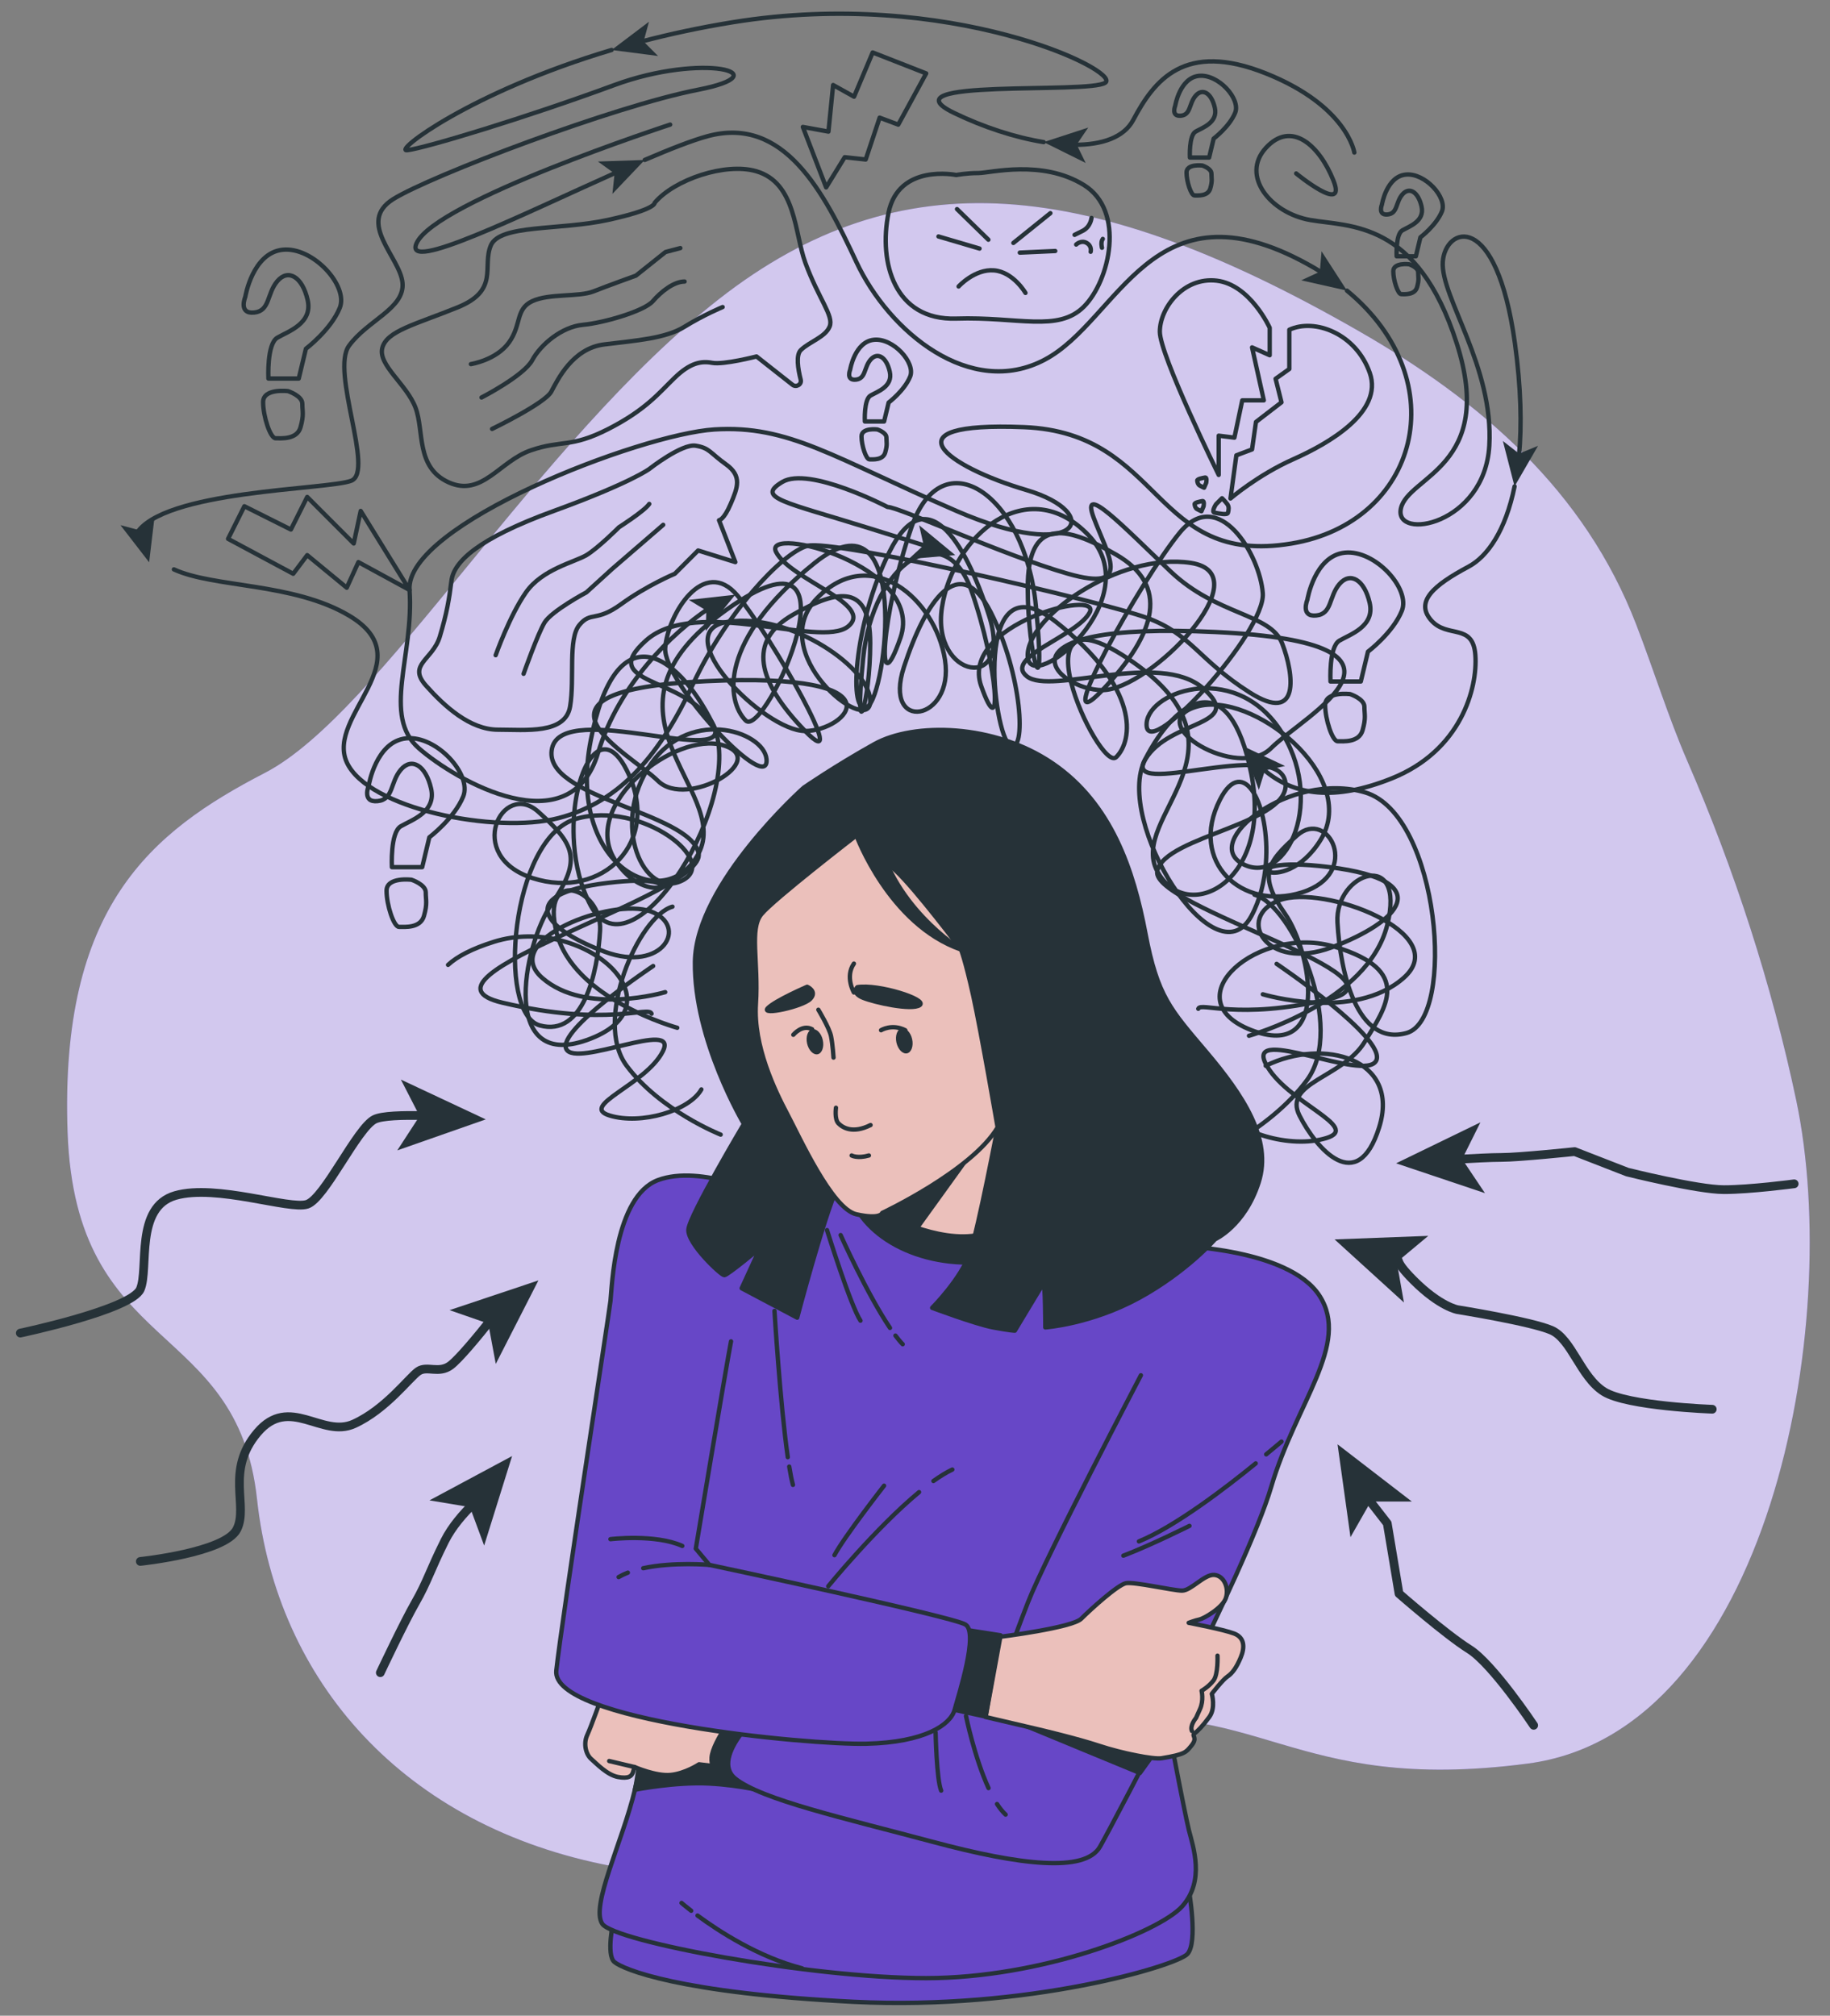 <svg width="69" height="76" viewBox="0 0 69 76" fill="none" xmlns="http://www.w3.org/2000/svg">
<rect x="0" y="0" width="69" height="76" fill="#808080" stroke="none"/>
<path d="M61.694 23.55C59.751 18.509 55.867 15.141 51.211 12.471C41.09 6.667 33.948 5.924 27.103 11.281C20.258 16.637 14.305 26.906 9.99 29.139C5.674 31.371 2.251 34.199 2.548 42.682C2.846 51.164 8.948 49.676 9.691 56.521C10.436 63.366 15.197 68.873 23.085 70.361C30.972 71.849 33.502 66.194 40.495 65.004C47.49 63.813 48.531 67.682 57.608 66.492C66.686 65.301 69.514 49.974 67.727 41.49C66.811 37.141 65.389 32.764 63.621 28.696C62.901 27.035 62.355 25.263 61.694 23.55Z" fill="#6747C7"/>
<path opacity="0.7" d="M61.694 23.55C59.751 18.509 55.867 15.141 51.211 12.471C41.09 6.667 33.948 5.924 27.103 11.281C20.258 16.637 14.305 26.906 9.99 29.139C5.674 31.371 2.251 34.199 2.548 42.682C2.846 51.164 8.948 49.676 9.691 56.521C10.436 63.366 15.197 68.873 23.085 70.361C30.972 71.849 33.502 66.194 40.495 65.004C47.49 63.813 48.531 67.682 57.608 66.492C66.686 65.301 69.514 49.974 67.727 41.49C66.811 37.141 65.389 32.764 63.621 28.696C62.901 27.035 62.355 25.263 61.694 23.55Z" fill="white"/>
<path d="M25.082 37.407C25.082 37.407 22.081 38.302 20.444 36.87C18.806 35.438 23.081 33.826 24.536 34.364C25.991 34.901 24.991 36.691 22.808 35.886C20.626 35.081 19.261 33.737 22.898 33.29C26.535 32.843 24.444 34.454 23.171 32.396C21.899 30.337 25.445 27.562 27.264 28.099C29.082 28.637 25.899 30.516 24.809 29.443C23.717 28.369 19.079 26.041 26.628 25.682C34.176 25.324 31.902 27.562 30.357 27.562C28.811 27.562 25.082 23.801 27.446 23.445C29.811 23.086 32.904 25.235 32.811 26.488C32.719 27.741 28.809 24.609 30.81 22.55C32.811 20.492 35.266 22.55 35.63 24.877C35.993 27.203 33.265 27.652 34.084 25.145C34.903 22.639 36.175 20.758 37.358 23.086C38.54 25.413 38.722 28.456 38.084 28.099C37.448 27.741 36.629 20.939 39.812 23.445C42.996 25.95 42.723 27.92 42.086 28.547C41.45 29.173 37.994 21.654 42.723 24.965C47.452 28.277 42.54 30.784 43.632 32.843C44.724 34.901 47.997 33.29 47.179 29.173C46.36 25.056 44.359 26.309 43.176 28.635C41.994 30.962 45.814 37.049 47.179 34.543C47.509 33.936 47.678 33.231 47.731 32.54C47.894 30.382 46.892 28.392 45.996 30.156C44.814 32.483 46.815 34.364 49.089 33.647C51.363 32.93 50.082 30.457 48.907 31.498C47.731 32.539 47.452 33.021 48.451 34.453C49.451 35.885 50.179 40.002 47.179 38.839C44.178 37.675 47.452 34.811 50.362 35.707C53.272 36.602 52.272 37.945 51.453 39.288C50.635 40.632 48.361 40.811 48.999 42.064C49.635 43.317 51.181 45.107 51.999 42.511C52.818 39.915 49.908 39.109 47.724 40.184" stroke="#263238" stroke-width="0.164" stroke-miterlimit="10" stroke-linecap="round" stroke-linejoin="round"/>
<path d="M25.536 38.751C25.536 38.751 21.626 37.677 20.988 35.169C20.352 32.664 22.716 33.469 22.626 35.081C22.535 36.692 21.989 39.109 20.352 38.662C18.714 38.215 19.26 31.59 21.716 30.875C24.171 30.158 27.174 32.486 25.718 33.201C24.263 33.918 22.991 31.052 24.536 28.815C26.082 26.577 28.992 27.651 28.902 28.726C28.811 29.799 24.992 25.682 25.082 24.43C25.172 23.177 26.537 20.939 27.81 22.46C29.082 23.982 32.175 29.441 30.357 27.562C28.538 25.682 28.175 24.16 29.901 23.175C31.629 22.19 32.812 22.011 32.812 24.249C32.812 26.486 32.183 28.451 32.544 24.829C32.904 21.205 35.631 19.416 36.631 22.28C37.631 25.145 37.813 28.188 36.994 25.862C36.176 23.535 41.542 22.192 41.087 23.086C40.631 23.981 37.813 24.786 38.722 25.503C39.632 26.22 43.724 24.518 45.362 25.95C46.999 27.383 44.089 27.114 43.18 28.635C42.271 30.156 48.091 27.83 48.455 29.441C48.818 31.052 43.907 31.5 43.635 32.843C43.362 34.186 53.548 36.871 50.092 37.677C46.636 38.483 45.273 37.766 45.181 38.035" stroke="#263238" stroke-width="0.164" stroke-miterlimit="10" stroke-linecap="round" stroke-linejoin="round"/>
<path d="M24.627 36.422C24.627 36.422 20.989 38.839 21.353 39.555C21.716 40.272 25.628 38.391 24.99 39.643C24.354 40.896 21.807 41.702 22.989 42.06C24.171 42.419 25.99 41.881 26.445 41.075" stroke="#263238" stroke-width="0.164" stroke-miterlimit="10" stroke-linecap="round" stroke-linejoin="round"/>
<path d="M27.173 42.779C27.173 42.779 24.899 41.884 23.627 40.183C22.354 38.483 24.082 34.543 25.355 34.185" stroke="#263238" stroke-width="0.164" stroke-miterlimit="10" stroke-linecap="round" stroke-linejoin="round"/>
<path d="M47.614 37.488C47.614 37.488 51.056 38.531 52.932 36.864C54.808 35.195 49.908 33.319 48.239 33.943C46.57 34.568 47.718 36.655 50.22 35.716C52.723 34.777 54.287 33.213 50.117 32.692C45.946 32.171 48.344 34.047 49.804 31.65C51.264 29.251 47.198 26.02 45.112 26.645C43.027 27.27 46.675 29.46 47.927 28.208C49.178 26.957 54.495 24.246 45.842 23.83C37.187 23.412 39.794 26.02 41.567 26.02C43.339 26.02 47.614 21.641 44.903 21.224C42.192 20.806 38.647 23.309 38.75 24.769C38.854 26.229 43.338 22.578 41.044 20.181C38.75 17.782 35.935 20.181 35.518 22.893C35.1 25.604 38.229 26.125 37.29 23.205C36.352 20.285 34.891 18.096 33.537 20.806C32.182 23.516 31.973 27.062 32.703 26.645C33.433 26.227 34.372 18.304 30.722 21.222C27.072 24.142 27.386 26.436 28.116 27.166C28.846 27.896 32.808 19.137 27.386 22.994C21.963 26.852 27.594 29.772 26.343 32.171C25.092 34.57 21.338 32.692 22.277 27.896C23.216 23.1 25.509 24.56 26.864 27.271C28.219 29.983 23.841 37.072 22.277 34.152C21.899 33.445 21.703 32.623 21.644 31.821C21.458 29.307 22.606 26.988 23.633 29.044C24.988 31.755 22.695 33.945 20.088 33.11C17.482 32.276 18.949 29.394 20.297 30.607C21.646 31.821 21.966 32.38 20.819 34.049C19.671 35.718 18.837 40.514 22.279 39.157C25.72 37.802 21.966 34.465 18.628 35.507C17.795 35.769 17.241 36.061 16.894 36.379" stroke="#263238" stroke-width="0.164" stroke-miterlimit="10" stroke-linecap="round" stroke-linejoin="round"/>
<path d="M47.092 39.052C47.092 39.052 51.575 37.801 52.305 34.88C53.035 31.96 50.324 32.899 50.429 34.777C50.533 36.653 51.159 39.469 53.035 38.948C54.911 38.427 54.287 30.711 51.472 29.877C48.657 29.044 45.215 31.753 46.884 32.588C48.553 33.422 50.012 30.086 48.239 27.48C46.467 24.874 43.131 26.125 43.234 27.376C43.338 28.628 47.718 23.831 47.613 22.371C47.509 20.911 45.944 18.305 44.485 20.078C43.025 21.85 39.48 28.21 41.565 26.021C43.65 23.831 44.068 22.059 42.087 20.913C40.105 19.765 38.75 19.558 38.75 22.164C38.75 24.77 39.471 27.061 39.058 22.84C38.645 18.619 35.518 16.534 34.37 19.87C33.222 23.206 33.015 26.751 33.953 24.042C34.891 21.33 28.739 19.767 29.26 20.809C29.781 21.852 33.014 22.791 31.971 23.624C30.929 24.458 26.236 22.477 24.36 24.145C22.484 25.814 25.82 25.5 26.863 27.273C27.905 29.045 21.233 26.334 20.815 28.212C20.398 30.087 26.029 30.61 26.341 32.174C26.654 33.738 14.977 36.867 18.938 37.804C22.9 38.743 24.464 37.907 24.567 38.221" stroke="#263238" stroke-width="0.164" stroke-miterlimit="10" stroke-linecap="round" stroke-linejoin="round"/>
<path d="M48.135 36.341C48.135 36.341 52.307 39.156 51.889 39.991C51.471 40.824 46.988 38.636 47.718 40.094C48.448 41.554 51.368 42.493 50.011 42.909C48.657 43.327 46.57 42.7 46.049 41.762" stroke="#263238" stroke-width="0.164" stroke-miterlimit="10" stroke-linecap="round" stroke-linejoin="round"/>
<path d="M45.215 43.744C45.215 43.744 47.821 42.702 49.282 40.721C50.742 38.739 48.76 34.152 47.3 33.734" stroke="#263238" stroke-width="0.164" stroke-miterlimit="10" stroke-linecap="round" stroke-linejoin="round"/>
<path d="M36.057 6.599C36.057 6.599 33.877 6.149 33.5 8.028C33.124 9.907 33.726 12.088 36.057 12.012C38.387 11.936 39.891 12.538 40.868 11.562C41.845 10.585 42.447 7.952 40.868 6.976C39.29 5.999 37.335 6.525 36.884 6.525C36.432 6.525 36.057 6.599 36.057 6.599Z" stroke="#263238" stroke-width="0.164" stroke-miterlimit="10" stroke-linecap="round" stroke-linejoin="round"/>
<path d="M35.385 8.916L36.934 9.372" stroke="#263238" stroke-width="0.164" stroke-miterlimit="10" stroke-linecap="round" stroke-linejoin="round"/>
<path d="M36.084 7.884L37.267 9.038" stroke="#263238" stroke-width="0.164" stroke-miterlimit="10" stroke-linecap="round" stroke-linejoin="round"/>
<path d="M38.451 9.525L39.788 9.464" stroke="#263238" stroke-width="0.164" stroke-miterlimit="10" stroke-linecap="round" stroke-linejoin="round"/>
<path d="M38.209 9.16L39.605 8.037" stroke="#263238" stroke-width="0.164" stroke-miterlimit="10" stroke-linecap="round" stroke-linejoin="round"/>
<path d="M36.144 10.801C36.144 10.801 36.751 10.133 37.481 10.194C38.209 10.255 38.665 11.044 38.665 11.044" stroke="#263238" stroke-width="0.164" stroke-miterlimit="10" stroke-linecap="round" stroke-linejoin="round"/>
<path d="M41.155 8.217C41.155 8.217 41.125 8.551 40.821 8.704C40.517 8.855 40.517 8.855 40.517 8.855" stroke="#263238" stroke-width="0.164" stroke-miterlimit="10" stroke-linecap="round" stroke-linejoin="round"/>
<path d="M40.577 9.22C40.577 9.22 40.76 9.038 40.972 9.159C41.184 9.281 41.123 9.493 41.123 9.493" stroke="#263238" stroke-width="0.164" stroke-miterlimit="10" stroke-linecap="round" stroke-linejoin="round"/>
<path d="M41.55 9.342C41.55 9.342 41.49 9.13 41.58 9.008" stroke="#263238" stroke-width="0.164" stroke-miterlimit="10" stroke-linecap="round" stroke-linejoin="round"/>
<path d="M47.874 12.358C47.874 12.358 47.135 10.73 45.877 10.582C44.619 10.434 43.731 11.618 43.731 12.506C43.731 13.394 45.951 17.907 45.951 17.907V16.427L46.543 16.501L46.839 15.095H47.652L47.209 13.098L47.874 13.394V12.358Z" stroke="#263238" stroke-width="0.164" stroke-miterlimit="10" stroke-linecap="round" stroke-linejoin="round"/>
<path d="M48.614 12.432V13.912L48.096 14.281L48.318 15.169L47.356 15.909L47.208 16.945L46.617 17.167L46.395 18.795C46.395 18.795 47.43 17.907 48.762 17.315C50.094 16.723 52.166 15.539 51.648 14.06C51.13 12.58 49.576 11.988 48.614 12.432Z" stroke="#263238" stroke-width="0.164" stroke-miterlimit="10" stroke-linecap="round" stroke-linejoin="round"/>
<path d="M45.852 19.009C45.852 19.009 45.653 19.308 45.803 19.332C45.952 19.357 46.276 19.433 46.301 19.332C46.326 19.232 46.35 19.109 46.276 19.009C46.202 18.908 46.077 18.785 46.077 18.785L45.852 19.009Z" stroke="#263238" stroke-width="0.164" stroke-miterlimit="10" stroke-linecap="round" stroke-linejoin="round"/>
<path d="M45.479 18.205C45.479 18.205 45.525 17.984 45.431 18.006C45.339 18.025 45.134 18.058 45.142 18.122C45.15 18.186 45.165 18.264 45.232 18.305C45.3 18.346 45.4 18.389 45.4 18.389L45.479 18.205Z" stroke="#263238" stroke-width="0.164" stroke-miterlimit="10" stroke-linecap="round" stroke-linejoin="round"/>
<path d="M45.38 19.092C45.38 19.092 45.426 18.872 45.332 18.893C45.24 18.913 45.035 18.946 45.043 19.01C45.051 19.074 45.066 19.151 45.133 19.193C45.201 19.234 45.301 19.276 45.301 19.276L45.38 19.092Z" stroke="#263238" stroke-width="0.164" stroke-miterlimit="10" stroke-linecap="round" stroke-linejoin="round"/>
<path d="M24.48 17.683C24.48 17.683 23.778 18.209 20.883 19.264C17.987 20.316 17.109 21.194 17.022 21.896C16.935 22.598 16.846 23.124 16.583 24.002C16.32 24.88 15.355 25.054 16.057 25.845C16.759 26.634 17.724 27.512 18.776 27.512C19.829 27.512 21.322 27.688 21.496 26.634C21.672 25.582 21.409 24.089 21.846 23.563C22.285 23.037 22.461 23.476 23.426 22.774C24.391 22.072 25.444 21.633 25.444 21.633L26.322 20.755L27.726 21.194L27.111 19.614C27.111 19.614 27.287 19.614 27.55 18.999C27.813 18.384 27.989 17.947 27.374 17.508C26.759 17.068 26.759 16.892 26.233 16.805C25.708 16.718 24.48 17.683 24.48 17.683Z" stroke="#263238" stroke-width="0.164" stroke-miterlimit="10" stroke-linecap="round" stroke-linejoin="round"/>
<path d="M24.48 19C24.304 19.263 23.339 19.878 23.339 19.878C23.339 19.878 22.55 20.668 22.111 20.931C21.672 21.194 20.444 21.457 19.83 22.335C19.215 23.213 18.689 24.704 18.689 24.704" stroke="#263238" stroke-width="0.164" stroke-miterlimit="10" stroke-linecap="round" stroke-linejoin="round"/>
<path d="M19.742 25.405C19.742 25.405 20.268 23.913 20.531 23.474C20.794 23.035 22.111 22.333 22.111 22.333L23.076 21.455L25.006 19.788" stroke="#263238" stroke-width="0.164" stroke-miterlimit="10" stroke-linecap="round" stroke-linejoin="round"/>
<path d="M24.683 7.647C24.683 7.647 24.766 7.889 22.93 8.291C21.093 8.694 18.839 8.453 18.505 9.257C18.172 10.061 18.839 10.947 17.252 11.59C15.666 12.234 14.581 12.474 14.414 13.119C14.247 13.764 15.334 14.487 15.667 15.371C16.001 16.256 15.667 17.624 16.92 18.188C18.173 18.752 18.841 17.384 20.01 16.981C21.179 16.578 21.512 16.901 22.931 16.177C24.35 15.454 24.852 14.809 25.436 14.245C26.019 13.681 26.437 13.601 26.855 13.681C27.272 13.762 28.525 13.44 28.525 13.44L29.88 14.507C30.023 14.62 30.235 14.493 30.191 14.319C30.085 13.903 30.005 13.38 30.196 13.198C30.529 12.876 31.115 12.714 31.281 12.313C31.448 11.91 30.863 11.268 30.362 9.898C29.954 8.785 30.018 6.892 28.51 6.455C27.348 6.118 25.421 6.772 24.683 7.647Z" stroke="#263238" stroke-width="0.164" stroke-miterlimit="10" stroke-linecap="round" stroke-linejoin="round"/>
<path d="M17.755 13.728C17.755 13.728 18.712 13.58 19.191 12.912C19.669 12.245 19.431 11.653 20.069 11.355C20.707 11.057 21.823 11.207 22.382 10.985C22.941 10.763 23.977 10.392 23.977 10.392L25.093 9.502L25.652 9.354" stroke="#263238" stroke-width="0.164" stroke-miterlimit="10" stroke-linecap="round" stroke-linejoin="round"/>
<path d="M18.155 14.987C18.155 14.987 19.75 14.171 20.069 13.579C20.388 12.986 21.185 12.32 21.983 12.246C22.78 12.172 24.296 11.726 24.615 11.356C24.934 10.986 25.412 10.615 25.812 10.615" stroke="#263238" stroke-width="0.164" stroke-miterlimit="10" stroke-linecap="round" stroke-linejoin="round"/>
<path d="M18.554 16.172C18.554 16.172 20.549 15.209 20.787 14.765C21.026 14.321 21.585 13.134 22.782 12.986C23.979 12.838 25.095 12.764 25.812 12.318C26.53 11.874 27.247 11.577 27.247 11.577" stroke="#263238" stroke-width="0.164" stroke-miterlimit="10" stroke-linecap="round" stroke-linejoin="round"/>
<path d="M9.214 19.087L10.968 19.965L11.583 18.737L13.337 20.492L13.6 19.264L15.444 22.246L13.513 21.194L13.074 22.159L11.583 20.931L11.055 21.633L8.599 20.316L9.214 19.087Z" stroke="#263238" stroke-width="0.164" stroke-miterlimit="10" stroke-linecap="round" stroke-linejoin="round"/>
<path d="M32.904 1.978L32.202 3.645L31.413 3.206L31.237 4.962L30.271 4.786L31.149 7.066L31.85 5.927L32.641 6.014L33.167 4.436L33.869 4.699L34.921 2.768L32.904 1.978Z" stroke="#263238" stroke-width="0.164" stroke-miterlimit="10" stroke-linecap="round" stroke-linejoin="round"/>
<path d="M49.293 22.616C49.293 22.616 49.563 20.957 50.705 20.838C51.848 20.72 53.193 22.201 52.856 23.03C52.521 23.859 51.578 24.571 51.578 24.571L51.309 25.695H50.166C50.166 25.695 50.099 24.391 50.502 24.155C50.904 23.918 51.846 23.622 51.644 22.732C51.442 21.845 50.904 21.549 50.502 22.022C50.099 22.496 50.232 23.147 49.627 23.206C49.023 23.267 49.293 22.616 49.293 22.616Z" stroke="#263238" stroke-width="0.164" stroke-miterlimit="10" stroke-linecap="round" stroke-linejoin="round"/>
<path d="M50.906 26.17C50.906 26.17 49.965 26.052 49.965 26.585C49.965 27.117 50.235 27.948 50.436 27.948C50.638 27.948 51.243 28.007 51.376 27.533C51.511 27.06 51.444 26.942 51.444 26.646C51.444 26.348 50.906 26.17 50.906 26.17Z" stroke="#263238" stroke-width="0.164" stroke-miterlimit="10" stroke-linecap="round" stroke-linejoin="round"/>
<path d="M9.248 11.194C9.248 11.194 9.518 9.534 10.66 9.416C11.803 9.298 13.148 10.779 12.811 11.608C12.476 12.437 11.534 13.149 11.534 13.149L11.264 14.273H10.121C10.121 14.273 10.054 12.969 10.457 12.732C10.859 12.496 11.802 12.2 11.599 11.31C11.397 10.422 10.859 10.126 10.457 10.6C10.054 11.073 10.187 11.725 9.582 11.784C8.978 11.845 9.248 11.194 9.248 11.194Z" stroke="#263238" stroke-width="0.164" stroke-miterlimit="10" stroke-linecap="round" stroke-linejoin="round"/>
<path d="M10.861 14.747C10.861 14.747 9.92 14.628 9.92 15.161C9.92 15.694 10.19 16.524 10.391 16.524C10.593 16.524 11.198 16.583 11.331 16.11C11.466 15.636 11.399 15.518 11.399 15.222C11.399 14.924 10.861 14.747 10.861 14.747Z" stroke="#263238" stroke-width="0.164" stroke-miterlimit="10" stroke-linecap="round" stroke-linejoin="round"/>
<path d="M13.903 29.615C13.903 29.615 14.172 27.956 15.315 27.838C16.458 27.719 17.803 29.201 17.466 30.029C17.13 30.858 16.188 31.57 16.188 31.57L15.919 32.695H14.776C14.776 32.695 14.709 31.391 15.111 31.154C15.514 30.917 16.456 30.621 16.254 29.732C16.052 28.844 15.514 28.548 15.111 29.022C14.709 29.495 14.842 30.146 14.237 30.205C13.633 30.266 13.903 29.615 13.903 29.615Z" stroke="#263238" stroke-width="0.164" stroke-miterlimit="10" stroke-linecap="round" stroke-linejoin="round"/>
<path d="M15.516 33.17C15.516 33.17 14.575 33.051 14.575 33.584C14.575 34.117 14.845 34.947 15.045 34.947C15.248 34.947 15.853 35.007 15.986 34.533C16.121 34.059 16.053 33.941 16.053 33.645C16.053 33.347 15.516 33.17 15.516 33.17Z" stroke="#263238" stroke-width="0.164" stroke-miterlimit="10" stroke-linecap="round" stroke-linejoin="round"/>
<path d="M44.311 3.987C44.311 3.987 44.482 2.934 45.207 2.86C45.932 2.785 46.785 3.725 46.572 4.25C46.358 4.776 45.761 5.226 45.761 5.226L45.59 5.94H44.865C44.865 5.94 44.822 5.113 45.079 4.963C45.335 4.814 45.932 4.625 45.804 4.062C45.676 3.498 45.335 3.311 45.079 3.612C44.822 3.913 44.908 4.325 44.525 4.363C44.142 4.399 44.311 3.987 44.311 3.987Z" stroke="#263238" stroke-width="0.164" stroke-miterlimit="10" stroke-linecap="round" stroke-linejoin="round"/>
<path d="M45.335 6.241C45.335 6.241 44.738 6.165 44.738 6.504C44.738 6.842 44.909 7.369 45.038 7.369C45.166 7.369 45.549 7.406 45.634 7.105C45.72 6.805 45.677 6.731 45.677 6.542C45.675 6.352 45.335 6.241 45.335 6.241Z" stroke="#263238" stroke-width="0.164" stroke-miterlimit="10" stroke-linecap="round" stroke-linejoin="round"/>
<path d="M32.055 13.938C32.055 13.938 32.226 12.885 32.952 12.811C33.677 12.736 34.53 13.676 34.316 14.201C34.102 14.727 33.506 15.178 33.506 15.178L33.335 15.891H32.609C32.609 15.891 32.567 15.064 32.823 14.914C33.08 14.765 33.677 14.576 33.548 14.013C33.42 13.449 33.08 13.262 32.823 13.563C32.567 13.864 32.652 14.276 32.269 14.314C31.884 14.352 32.055 13.938 32.055 13.938Z" stroke="#263238" stroke-width="0.164" stroke-miterlimit="10" stroke-linecap="round" stroke-linejoin="round"/>
<path d="M33.08 16.192C33.08 16.192 32.483 16.116 32.483 16.455C32.483 16.794 32.654 17.32 32.782 17.32C32.91 17.32 33.294 17.358 33.379 17.057C33.465 16.756 33.422 16.682 33.422 16.493C33.42 16.305 33.08 16.192 33.08 16.192Z" stroke="#263238" stroke-width="0.164" stroke-miterlimit="10" stroke-linecap="round" stroke-linejoin="round"/>
<path d="M52.106 7.709C52.106 7.709 52.277 6.657 53.002 6.583C53.727 6.507 54.581 7.448 54.367 7.972C54.153 8.498 53.556 8.949 53.556 8.949L53.385 9.663H52.66C52.66 9.663 52.617 8.835 52.874 8.686C53.13 8.536 53.727 8.347 53.599 7.785C53.471 7.221 53.13 7.033 52.874 7.334C52.617 7.635 52.703 8.048 52.32 8.086C51.937 8.124 52.106 7.709 52.106 7.709Z" stroke="#263238" stroke-width="0.164" stroke-miterlimit="10" stroke-linecap="round" stroke-linejoin="round"/>
<path d="M53.13 9.964C53.13 9.964 52.534 9.888 52.534 10.227C52.534 10.565 52.705 11.091 52.833 11.091C52.961 11.091 53.344 11.129 53.43 10.828C53.515 10.527 53.472 10.454 53.472 10.264C53.471 10.077 53.13 9.964 53.13 9.964Z" stroke="#263238" stroke-width="0.164" stroke-miterlimit="10" stroke-linecap="round" stroke-linejoin="round"/>
<path d="M50.788 10.959C54.923 14.369 53.464 19.698 48.698 20.492C43.433 21.37 43.88 16.317 38.607 16.105C33.336 15.893 35.712 17.596 38.694 18.474C41.677 19.352 40.712 21.283 36.062 19.264C31.412 17.246 29.745 16.018 26.937 16.192C24.128 16.368 15.268 19.79 15.442 22.246C15.618 24.703 14.39 26.985 15.792 28.213C17.196 29.441 21.496 31.898 22.548 28.389C23.331 25.78 25.373 23.851 26.695 22.96" stroke="#263238" stroke-width="0.164" stroke-linecap="round" stroke-linejoin="round"/>
<path d="M27.726 22.422L26.609 23.792L26.631 23.019L25.97 22.618L27.726 22.422Z" fill="#263238"/>
<path d="M24.309 6.03C25.255 5.624 26.085 5.297 26.674 5.136C29.569 4.347 31.06 7.242 32.288 9.875C33.517 12.507 36.588 15.051 39.395 13.559C42.203 12.068 43.431 6.716 49.309 9.962C49.495 10.064 49.673 10.169 49.844 10.277" stroke="#263238" stroke-width="0.164" stroke-linecap="round" stroke-linejoin="round"/>
<path d="M50.788 10.958L49.063 10.569L49.765 10.243L49.829 9.474L50.788 10.958Z" fill="#263238"/>
<path d="M25.269 4.698C25.269 4.698 16.407 7.594 15.705 9.174C15.197 10.317 19.648 8.107 23.245 6.499" stroke="#263238" stroke-width="0.164" stroke-linecap="round" stroke-linejoin="round"/>
<path d="M24.309 6.031L23.091 7.31L23.172 6.542L22.544 6.09L24.309 6.031Z" fill="#263238"/>
<path d="M6.557 21.468C8.058 22.164 11.057 21.961 13.162 23.211C15.97 24.878 12.284 26.984 13.074 28.739C13.864 30.493 18.689 31.458 21.059 30.845C23.428 30.23 24.919 28.389 26.148 25.756C27.376 23.124 29.482 20.843 30.447 20.58C31.412 20.317 41.59 22.686 43.257 23.3C44.925 23.915 45.188 24.88 47.118 26.108C49.048 27.336 48.785 25.406 48.346 24.265C47.907 23.124 45.89 23.213 44.135 21.545C42.381 19.878 40.714 18.124 41.24 19.528C41.766 20.932 42.731 22.336 40.275 21.634C37.818 20.932 33.902 19.115 33.464 19.115C33.464 19.115 30.505 17.568 29.495 18.173C28.486 18.778 29.562 18.913 32.792 19.922C33.76 20.225 34.438 20.437 34.913 20.585" stroke="#263238" stroke-width="0.164" stroke-linecap="round" stroke-linejoin="round"/>
<path d="M36.018 20.93L34.258 21.08L34.827 20.557L34.656 19.804L36.018 20.93Z" fill="#263238"/>
<path d="M23.06 1.884C17.732 3.474 14.797 5.735 15.355 5.664C16.057 5.577 19.83 4.436 23.163 3.207C26.498 1.979 29.48 2.768 26.322 3.383C23.163 3.998 16.231 6.629 14.827 7.507C13.423 8.385 15.09 9.7 15.177 10.666C15.264 11.631 13.862 12.07 13.16 13.035C12.458 14 14.125 17.773 13.247 18.124C12.384 18.469 6.085 18.474 5.129 20.146" stroke="#263238" stroke-width="0.164" stroke-linecap="round" stroke-linejoin="round"/>
<path d="M5.623 21.2L4.542 19.801L5.291 19.998L5.832 19.446L5.623 21.2Z" fill="#263238"/>
<path d="M39.352 5.358C38.274 5.184 37.08 4.794 35.973 4.258C33.254 2.943 41.062 3.556 41.677 3.117C42.292 2.678 35.799 -0.48 27.639 0.837C26.407 1.036 25.25 1.285 24.178 1.568" stroke="#263238" stroke-width="0.164" stroke-linecap="round" stroke-linejoin="round"/>
<path d="M23.06 1.884L24.47 0.819L24.266 1.565L24.812 2.111L23.06 1.884Z" fill="#263238"/>
<path d="M51.065 5.751C51.065 5.751 50.802 3.996 47.731 2.768C44.659 1.54 43.52 3.031 42.729 4.522C42.38 5.18 41.555 5.463 40.508 5.46" stroke="#263238" stroke-width="0.164" stroke-linecap="round" stroke-linejoin="round"/>
<path d="M39.352 5.358L41.032 4.81L40.596 5.45L40.935 6.144L39.352 5.358Z" fill="#263238"/>
<path d="M57.107 18.339C56.768 20 56.094 20.98 55.365 21.368C54.05 22.07 53.348 22.683 53.961 23.386C54.576 24.087 55.541 23.473 55.628 24.701C55.716 25.929 55.102 28.298 52.47 29.351C50.342 30.202 48.788 30.021 47.621 28.994" stroke="#263238" stroke-width="0.164" stroke-linecap="round" stroke-linejoin="round"/>
<path d="M46.855 28.125L48.452 28.882L47.695 29.046L47.465 29.783L46.855 28.125Z" fill="#263238"/>
<path d="M48.872 6.54C48.872 6.54 50.803 8.121 50.276 6.804C49.75 5.488 48.696 4.523 47.731 5.575C46.766 6.628 47.907 8.032 49.398 8.295C50.89 8.558 53.435 8.295 54.926 12.945C56.417 17.595 53.083 17.946 52.82 19.175C52.557 20.403 55.978 19.79 56.154 16.805C56.33 13.823 54.311 11.19 54.4 9.873C54.487 8.558 56.417 7.856 57.12 12.945C57.351 14.62 57.383 16.029 57.273 17.19" stroke="#263238" stroke-width="0.164" stroke-linecap="round" stroke-linejoin="round"/>
<path d="M57.106 18.339L56.666 16.627L57.276 17.104L57.991 16.81L57.106 18.339Z" fill="#263238"/>
<path d="M0.766 50.262C0.766 50.262 4.96 49.379 5.291 48.606C5.621 47.833 5.07 45.515 6.616 45.074C8.161 44.632 10.92 45.627 11.583 45.405C12.246 45.185 13.459 42.536 14.122 42.204C14.399 42.066 15.182 42.042 15.996 42.064" stroke="#263238" stroke-width="0.329" stroke-linecap="round" stroke-linejoin="round"/>
<path d="M18.315 42.205L14.979 43.374L15.822 42.079L15.115 40.704L18.315 42.205Z" fill="#263238"/>
<path d="M5.291 58.871C5.291 58.871 8.492 58.541 8.932 57.658C9.375 56.775 8.49 55.45 9.705 54.016C10.919 52.581 12.134 54.236 13.347 53.685C14.561 53.133 15.444 51.919 15.776 51.699C16.106 51.479 16.549 51.809 16.989 51.479C17.305 51.242 18.012 50.389 18.513 49.757" stroke="#263238" stroke-width="0.329" stroke-linecap="round" stroke-linejoin="round"/>
<path d="M20.301 48.276L18.693 51.425L18.41 49.904L16.95 49.397L20.301 48.276Z" fill="#263238"/>
<path d="M64.56 53.133C64.56 53.133 61.358 53.022 60.475 52.47C59.593 51.917 59.262 50.484 58.489 50.152C57.716 49.821 54.957 49.379 54.957 49.379C54.957 49.379 54.295 49.269 53.302 48.276C52.447 47.421 52.901 47.547 52.55 47.388" stroke="#263238" stroke-width="0.329" stroke-linecap="round" stroke-linejoin="round"/>
<path d="M50.321 46.73L53.853 46.597L52.666 47.587L52.935 49.109L50.321 46.73Z" fill="#263238"/>
<path d="M67.649 44.634C67.649 44.634 65.993 44.854 65 44.854C64.007 44.854 61.358 44.192 61.358 44.192L59.372 43.419C59.372 43.419 57.276 43.639 56.613 43.639C56.225 43.639 55.493 43.677 54.958 43.708" stroke="#263238" stroke-width="0.329" stroke-linecap="round" stroke-linejoin="round"/>
<path d="M52.639 43.861L55.819 42.317L55.129 43.702L55.99 44.986L52.639 43.861Z" fill="#263238"/>
<path d="M57.827 65.051C57.827 65.051 56.282 62.733 55.399 62.182C54.516 61.63 52.75 60.086 52.75 60.086L52.307 57.437L51.566 56.483" stroke="#263238" stroke-width="0.329" stroke-linecap="round" stroke-linejoin="round"/>
<path d="M50.432 54.456L53.232 56.613H51.686L50.92 57.957L50.432 54.456Z" fill="#263238"/>
<path d="M14.34 63.066C14.34 63.066 15.223 61.19 15.666 60.417C16.108 59.644 16.218 59.203 16.769 58.098C17.042 57.553 17.477 57.061 17.847 56.702" stroke="#263238" stroke-width="0.329" stroke-linecap="round" stroke-linejoin="round"/>
<path d="M19.308 54.899L18.255 58.273L17.718 56.823L16.193 56.569L19.308 54.899Z" fill="#263238"/>
<path d="M23.139 72.367C23.139 72.367 22.84 73.703 23.167 73.976C23.494 74.249 25.622 75.149 32.195 75.476C38.769 75.803 44.361 74.113 44.77 73.675C45.179 73.24 44.824 71.249 44.824 71.249C44.824 71.249 41.524 73.185 37.759 73.621C33.995 74.057 28.486 73.539 26.358 72.939C24.23 72.339 23.275 72.066 23.275 72.066L23.139 72.367Z" fill="#6747C7" stroke="#263238" stroke-width="0.164" stroke-miterlimit="10" stroke-linecap="round" stroke-linejoin="round"/>
<path d="M32.212 44.699C32.212 44.699 26.95 44.801 26.543 45.16C26.133 45.517 24.397 65.541 23.938 67.482C23.478 69.423 22.253 71.875 22.711 72.539C23.172 73.204 30.577 74.583 34.92 74.583C39.262 74.583 43.705 72.847 44.575 71.875C45.443 70.905 44.984 69.627 44.83 69.014C44.675 68.401 43.859 64.213 43.91 64.06C43.961 63.907 45.443 58.849 45.443 58.849C45.443 58.849 49.121 50.574 48.609 49.706C48.098 48.838 42.94 46.028 42.94 46.028L33.542 44.546L32.212 44.699Z" fill="#6747C7" stroke="#263238" stroke-width="0.164" stroke-miterlimit="10" stroke-linecap="round" stroke-linejoin="round"/>
<path d="M23.936 67.481C23.936 67.481 25.46 67.179 26.73 67.245C27.999 67.311 28.912 67.57 28.912 67.57C28.912 67.57 27.48 65.877 26.697 65.747C25.916 65.617 24.255 66.202 24.255 66.202L23.936 67.481Z" fill="#263238" stroke="#263238" stroke-width="0.164" stroke-miterlimit="10" stroke-linecap="round" stroke-linejoin="round"/>
<path d="M36.511 47.603C39.026 47.603 41.066 46.139 41.066 44.334C41.066 42.529 39.026 41.065 36.511 41.065C33.996 41.065 31.956 42.529 31.956 44.334C31.956 46.139 33.996 47.603 36.511 47.603Z" fill="#263238" stroke="#263238" stroke-width="0.164" stroke-miterlimit="10" stroke-linecap="round" stroke-linejoin="round"/>
<path d="M35.195 55.839C35.445 55.661 35.685 55.513 35.907 55.408" stroke="#263238" stroke-width="0.164" stroke-miterlimit="10" stroke-linecap="round" stroke-linejoin="round"/>
<path d="M31.229 59.806C31.229 59.806 33.023 57.608 34.653 56.259" stroke="#263238" stroke-width="0.164" stroke-miterlimit="10" stroke-linecap="round" stroke-linejoin="round"/>
<path d="M33.334 56.016C33.334 56.016 31.838 57.933 31.463 58.635" stroke="#263238" stroke-width="0.164" stroke-miterlimit="10" stroke-linecap="round" stroke-linejoin="round"/>
<path d="M33.763 50.357C33.857 50.482 33.947 50.592 34.036 50.682" stroke="#263238" stroke-width="0.164" stroke-miterlimit="10" stroke-linecap="round" stroke-linejoin="round"/>
<path d="M31.696 46.567C31.696 46.567 32.686 48.777 33.557 50.067" stroke="#263238" stroke-width="0.164" stroke-miterlimit="10" stroke-linecap="round" stroke-linejoin="round"/>
<path d="M31.182 46.379C31.182 46.379 32.071 49.232 32.444 49.794" stroke="#263238" stroke-width="0.164" stroke-miterlimit="10" stroke-linecap="round" stroke-linejoin="round"/>
<path d="M29.758 55.296C29.802 55.572 29.85 55.809 29.898 55.986" stroke="#263238" stroke-width="0.164" stroke-miterlimit="10" stroke-linecap="round" stroke-linejoin="round"/>
<path d="M29.202 49.426C29.202 49.426 29.414 52.917 29.703 54.941" stroke="#263238" stroke-width="0.164" stroke-miterlimit="10" stroke-linecap="round" stroke-linejoin="round"/>
<path d="M26.3 72.223C27.099 72.812 28.6 73.79 30.243 74.213" stroke="#263238" stroke-width="0.164" stroke-miterlimit="10" stroke-linecap="round" stroke-linejoin="round"/>
<path d="M25.697 71.748C25.697 71.748 25.828 71.862 26.061 72.042" stroke="#263238" stroke-width="0.164" stroke-miterlimit="10" stroke-linecap="round" stroke-linejoin="round"/>
<path d="M22.693 63.963C22.693 63.963 22.292 65.093 22.141 65.418C21.99 65.744 22.09 66.146 22.292 66.321C22.493 66.497 22.894 66.922 23.297 66.998C23.698 67.074 23.825 66.974 23.874 66.797C23.925 66.622 23.925 66.622 23.925 66.622C23.925 66.622 24.727 66.974 25.28 66.922C25.832 66.871 26.358 66.521 26.358 66.521L27.187 66.622L28.04 64.338C28.04 64.338 26.786 63.937 26.309 63.785C25.832 63.634 23.825 63.108 23.272 63.233C22.718 63.359 22.693 63.963 22.693 63.963Z" fill="#EBC0BB" stroke="#263238" stroke-width="0.164" stroke-miterlimit="10" stroke-linecap="round" stroke-linejoin="round"/>
<path d="M23.923 66.623L22.97 66.397" stroke="#263238" stroke-width="0.164" stroke-miterlimit="10" stroke-linecap="round" stroke-linejoin="round"/>
<path d="M27.86 64.39C27.86 64.39 26.879 65.653 26.831 66.261C26.785 66.869 27.3 66.915 27.721 67.057C28.141 67.197 30.036 64.25 29.898 64.216C29.758 64.179 28.393 63.836 27.86 64.39Z" fill="#263238" stroke="#263238" stroke-width="0.164" stroke-miterlimit="10" stroke-linecap="round" stroke-linejoin="round"/>
<path d="M43.017 51.853C43.017 51.853 39.414 58.729 38.76 60.413C38.105 62.097 37.964 62.611 37.964 62.611L37.731 64.016C37.731 64.016 29.871 63.969 29.311 64.155C28.75 64.343 26.737 66.26 27.721 67.056C28.704 67.851 31.838 68.552 35.159 69.441C38.48 70.331 40.912 70.61 41.474 69.629C42.035 68.647 46.994 59.244 47.93 56.062C48.865 52.881 50.924 50.682 49.755 48.859C48.586 47.034 44.141 46.894 43.533 46.988" fill="#6747C7"/>
<path d="M43.017 51.853C43.017 51.853 39.414 58.729 38.76 60.413C38.105 62.097 37.964 62.611 37.964 62.611L37.731 64.016C37.731 64.016 29.871 63.969 29.311 64.155C28.75 64.343 26.737 66.26 27.721 67.056C28.704 67.851 31.838 68.552 35.159 69.441C38.48 70.331 40.912 70.61 41.474 69.629C42.035 68.647 46.994 59.244 47.93 56.062C48.865 52.881 50.924 50.682 49.755 48.859C48.586 47.034 44.141 46.894 43.533 46.988" stroke="#263238" stroke-width="0.164" stroke-miterlimit="10" stroke-linecap="round" stroke-linejoin="round"/>
<path d="M47.347 55.175C46.231 56.086 44.312 57.555 42.943 58.116" stroke="#263238" stroke-width="0.164" stroke-miterlimit="10" stroke-linecap="round" stroke-linejoin="round"/>
<path d="M48.318 54.353C48.318 54.353 48.099 54.541 47.742 54.834" stroke="#263238" stroke-width="0.164" stroke-miterlimit="10" stroke-linecap="round" stroke-linejoin="round"/>
<path d="M44.849 57.531C44.849 57.531 43.382 58.264 42.356 58.654" stroke="#263238" stroke-width="0.164" stroke-miterlimit="10" stroke-linecap="round" stroke-linejoin="round"/>
<path d="M37.593 68.018C37.695 68.175 37.803 68.312 37.917 68.417" stroke="#263238" stroke-width="0.164" stroke-miterlimit="10" stroke-linecap="round" stroke-linejoin="round"/>
<path d="M36.423 64.701C36.423 64.701 36.742 66.261 37.272 67.417" stroke="#263238" stroke-width="0.164" stroke-miterlimit="10" stroke-linecap="round" stroke-linejoin="round"/>
<path d="M35.277 65.326C35.277 65.326 35.312 67.097 35.486 67.513" stroke="#263238" stroke-width="0.164" stroke-miterlimit="10" stroke-linecap="round" stroke-linejoin="round"/>
<path d="M38.338 64.932L42.981 66.849L43.52 66.099L38.338 64.932Z" fill="#263238" stroke="#263238" stroke-width="0.164" stroke-miterlimit="10" stroke-linecap="round" stroke-linejoin="round"/>
<path d="M37.687 61.717C37.687 61.717 40.428 61.375 40.77 61.031C41.112 60.689 42.139 59.755 42.452 59.693C42.763 59.63 44.226 59.972 44.57 59.972C44.912 59.972 45.41 59.349 45.785 59.38C46.158 59.412 46.345 59.879 46.221 60.252C46.096 60.625 45.38 61.03 45.224 61.061C45.068 61.092 44.82 61.186 44.82 61.186C44.82 61.186 46.127 61.436 46.533 61.59C46.937 61.747 46.937 62.12 46.781 62.493C46.625 62.866 46.47 63.085 46.283 63.21C46.096 63.335 45.691 63.864 45.691 63.864C45.691 63.864 45.847 64.394 45.597 64.736C45.347 65.078 45.162 65.265 45.037 65.359C44.912 65.453 45.185 65.504 44.913 65.829C44.723 66.056 44.698 66.147 43.79 66.293C43.499 66.341 42.296 66.105 41.456 65.826C40.615 65.546 39.152 65.203 39.152 65.203L37.159 64.736L37.687 61.717Z" fill="#EBC0BB" stroke="#263238" stroke-width="0.164" stroke-miterlimit="10" stroke-linecap="round" stroke-linejoin="round"/>
<path d="M45.906 62.425C45.906 62.425 45.936 63.118 45.757 63.358C45.576 63.598 45.306 63.749 45.306 63.749C45.306 63.749 45.396 64.109 45.245 64.441C45.096 64.772 45.096 64.772 45.096 64.772C45.096 64.772 44.85 65.066 44.941 65.263" stroke="#263238" stroke-width="0.164" stroke-miterlimit="10" stroke-linecap="round" stroke-linejoin="round"/>
<path d="M35.788 61.352L37.728 61.658L37.166 64.722L35.992 64.468L35.788 61.352Z" fill="#263238" stroke="#263238" stroke-width="0.164" stroke-miterlimit="10" stroke-linecap="round" stroke-linejoin="round"/>
<path d="M28.994 45.109C28.994 45.109 26.44 43.882 24.806 44.495C23.172 45.109 23.07 48.581 23.019 49.042C22.968 49.502 21.18 61.097 20.975 62.986C20.771 64.876 30.475 65.796 32.672 65.745C34.868 65.694 35.839 65.03 35.992 64.468C36.144 63.905 36.911 61.556 36.401 61.25C35.889 60.944 26.746 59.002 26.746 59.002L26.235 58.389C26.235 58.389 27.358 51.646 27.563 50.574" fill="#6747C7"/>
<path d="M28.994 45.109C28.994 45.109 26.44 43.882 24.806 44.495C23.172 45.109 23.07 48.581 23.019 49.042C22.968 49.502 21.18 61.097 20.975 62.986C20.771 64.876 30.475 65.796 32.672 65.745C34.868 65.694 35.839 65.03 35.992 64.468C36.144 63.905 36.911 61.556 36.401 61.25C35.889 60.944 26.746 59.002 26.746 59.002L26.235 58.389C26.235 58.389 27.358 51.646 27.563 50.574" stroke="#263238" stroke-width="0.164" stroke-miterlimit="10" stroke-linecap="round" stroke-linejoin="round"/>
<path d="M23.673 59.295C23.548 59.343 23.432 59.399 23.325 59.461" stroke="#263238" stroke-width="0.164" stroke-miterlimit="10" stroke-linecap="round" stroke-linejoin="round"/>
<path d="M26.746 59.002C26.746 59.002 25.391 58.882 24.253 59.127" stroke="#263238" stroke-width="0.164" stroke-miterlimit="10" stroke-linecap="round" stroke-linejoin="round"/>
<path d="M23.017 58.032C23.017 58.032 24.702 57.828 25.725 58.287" stroke="#263238" stroke-width="0.164" stroke-miterlimit="10" stroke-linecap="round" stroke-linejoin="round"/>
<path d="M33.264 45.732C33.264 45.732 35.364 46.909 36.951 46.551C38.537 46.192 38.385 42.455 38.385 42.455L37.105 41.585L33.264 45.732Z" fill="#EBC0BB" stroke="#263238" stroke-width="0.164" stroke-miterlimit="10" stroke-linecap="round" stroke-linejoin="round"/>
<path d="M37.072 42.835L35.408 43.417L33.264 45.732C33.264 45.732 33.822 46.044 34.577 46.297L37.072 42.835Z" fill="#263238" stroke="#263238" stroke-width="0.164" stroke-miterlimit="10" stroke-linecap="round" stroke-linejoin="round"/>
<path d="M30.305 29.698C30.305 29.698 26.243 33.308 26.202 36.263C26.161 39.218 28.049 42.376 28.049 42.376C28.049 42.376 25.997 45.822 25.956 46.357C25.915 46.889 27.187 48.08 27.309 48.08C27.432 48.08 28.662 47.054 28.662 47.054L27.965 48.572L30.058 49.68C30.058 49.68 31.04 45.946 31.576 44.755C31.576 44.755 29.32 40.571 29.155 38.93C28.991 37.289 29.073 35.771 29.525 34.99C29.976 34.211 32.151 33.103 32.274 33.021C32.398 32.938 35.188 35.237 35.638 37.164C36.089 39.093 37.616 42.504 37.616 42.504C37.616 42.504 36.909 46.232 36.582 47.217C36.253 48.202 35.147 49.31 35.147 49.31C35.147 49.31 36.788 49.925 37.444 50.048C38.1 50.171 38.264 50.171 38.264 50.171C38.264 50.171 39.249 48.531 39.331 48.407C39.413 48.284 39.413 50.048 39.413 50.048C39.413 50.048 41.137 49.925 42.942 48.94C44.747 47.955 45.814 46.724 45.814 46.724C45.814 46.724 46.923 46.232 47.455 44.589C47.988 42.948 46.84 41.266 45.486 39.665C44.132 38.065 43.639 37.572 43.189 35.193C42.738 32.813 41.916 30.309 39.701 28.792C37.485 27.274 34.45 27.233 32.973 28.053C31.493 28.877 30.305 29.698 30.305 29.698Z" fill="#263238" stroke="#263238" stroke-width="0.164" stroke-miterlimit="10" stroke-linecap="round" stroke-linejoin="round"/>
<path d="M32.291 31.499C32.291 31.499 29.169 33.905 28.707 34.469C28.247 35.033 28.605 36.261 28.502 37.848C28.399 39.434 29.218 41.124 29.679 41.994C30.139 42.864 31.369 45.579 32.29 45.783C33.211 45.988 33.263 45.732 33.263 45.732C33.263 45.732 36.642 44.145 37.615 42.506C37.615 42.506 37 38.921 36.695 37.54C36.387 36.157 36.234 35.799 36.234 35.799C36.234 35.799 34.544 33.546 33.776 32.829C33.007 32.113 32.291 31.499 32.291 31.499Z" fill="#EBC0BB" stroke="#263238" stroke-width="0.164" stroke-miterlimit="10" stroke-linecap="round" stroke-linejoin="round"/>
<path d="M29.912 39.015C29.912 39.015 30.251 38.604 30.622 38.808" stroke="#263238" stroke-width="0.164" stroke-miterlimit="10" stroke-linecap="round" stroke-linejoin="round"/>
<path d="M31.023 39.212C31.081 39.472 30.995 39.712 30.833 39.749C30.67 39.785 30.491 39.604 30.431 39.344C30.374 39.084 30.459 38.844 30.622 38.808C30.787 38.772 30.966 38.953 31.023 39.212Z" fill="#263238"/>
<path d="M34.392 39.178C34.45 39.438 34.364 39.678 34.202 39.714C34.039 39.751 33.86 39.57 33.8 39.31C33.743 39.05 33.828 38.81 33.991 38.774C34.156 38.738 34.335 38.919 34.392 39.178Z" fill="#263238"/>
<path d="M33.22 38.843C33.22 38.843 33.629 38.587 34.133 38.843" stroke="#263238" stroke-width="0.164" stroke-miterlimit="10" stroke-linecap="round" stroke-linejoin="round"/>
<path d="M32.291 31.499C32.291 31.499 33.518 34.854 36.234 35.801C36.234 35.801 33.495 34.092 33.059 31.243" fill="#263238"/>
<path d="M32.291 31.499C32.291 31.499 33.518 34.854 36.234 35.801C36.234 35.801 33.495 34.092 33.059 31.243" stroke="#263238" stroke-width="0.164" stroke-miterlimit="10" stroke-linecap="round" stroke-linejoin="round"/>
<path d="M32.326 37.22C32.326 37.22 32.105 37.438 32.533 37.616C32.961 37.795 34.381 38.109 34.68 37.895C34.98 37.683 33.112 37.09 32.326 37.22Z" fill="#263238" stroke="#263238" stroke-width="0.164" stroke-miterlimit="10" stroke-linecap="round" stroke-linejoin="round"/>
<path d="M30.433 37.205C30.433 37.205 29.233 37.724 28.95 38.012C28.669 38.301 30.266 37.953 30.549 37.664C30.831 37.376 30.433 37.205 30.433 37.205Z" fill="#263238" stroke="#263238" stroke-width="0.164" stroke-miterlimit="10" stroke-linecap="round" stroke-linejoin="round"/>
<path d="M30.856 38.071C30.856 38.071 31.272 38.757 31.334 39.068C31.397 39.378 31.428 39.875 31.428 39.875" stroke="#263238" stroke-width="0.164" stroke-miterlimit="10" stroke-linecap="round" stroke-linejoin="round"/>
<path d="M31.52 41.766C31.52 41.766 31.458 42.2 31.614 42.356C31.768 42.511 32.142 42.759 32.824 42.419" stroke="#263238" stroke-width="0.164" stroke-miterlimit="10" stroke-linecap="round" stroke-linejoin="round"/>
<path d="M32.111 43.566C32.111 43.566 32.328 43.69 32.762 43.566" stroke="#263238" stroke-width="0.164" stroke-miterlimit="10" stroke-linecap="round" stroke-linejoin="round"/>
<path d="M32.196 37.419C32.196 37.419 31.854 36.828 32.196 36.332" stroke="#263238" stroke-width="0.164" stroke-miterlimit="10" stroke-linecap="round" stroke-linejoin="round"/>
</svg>
